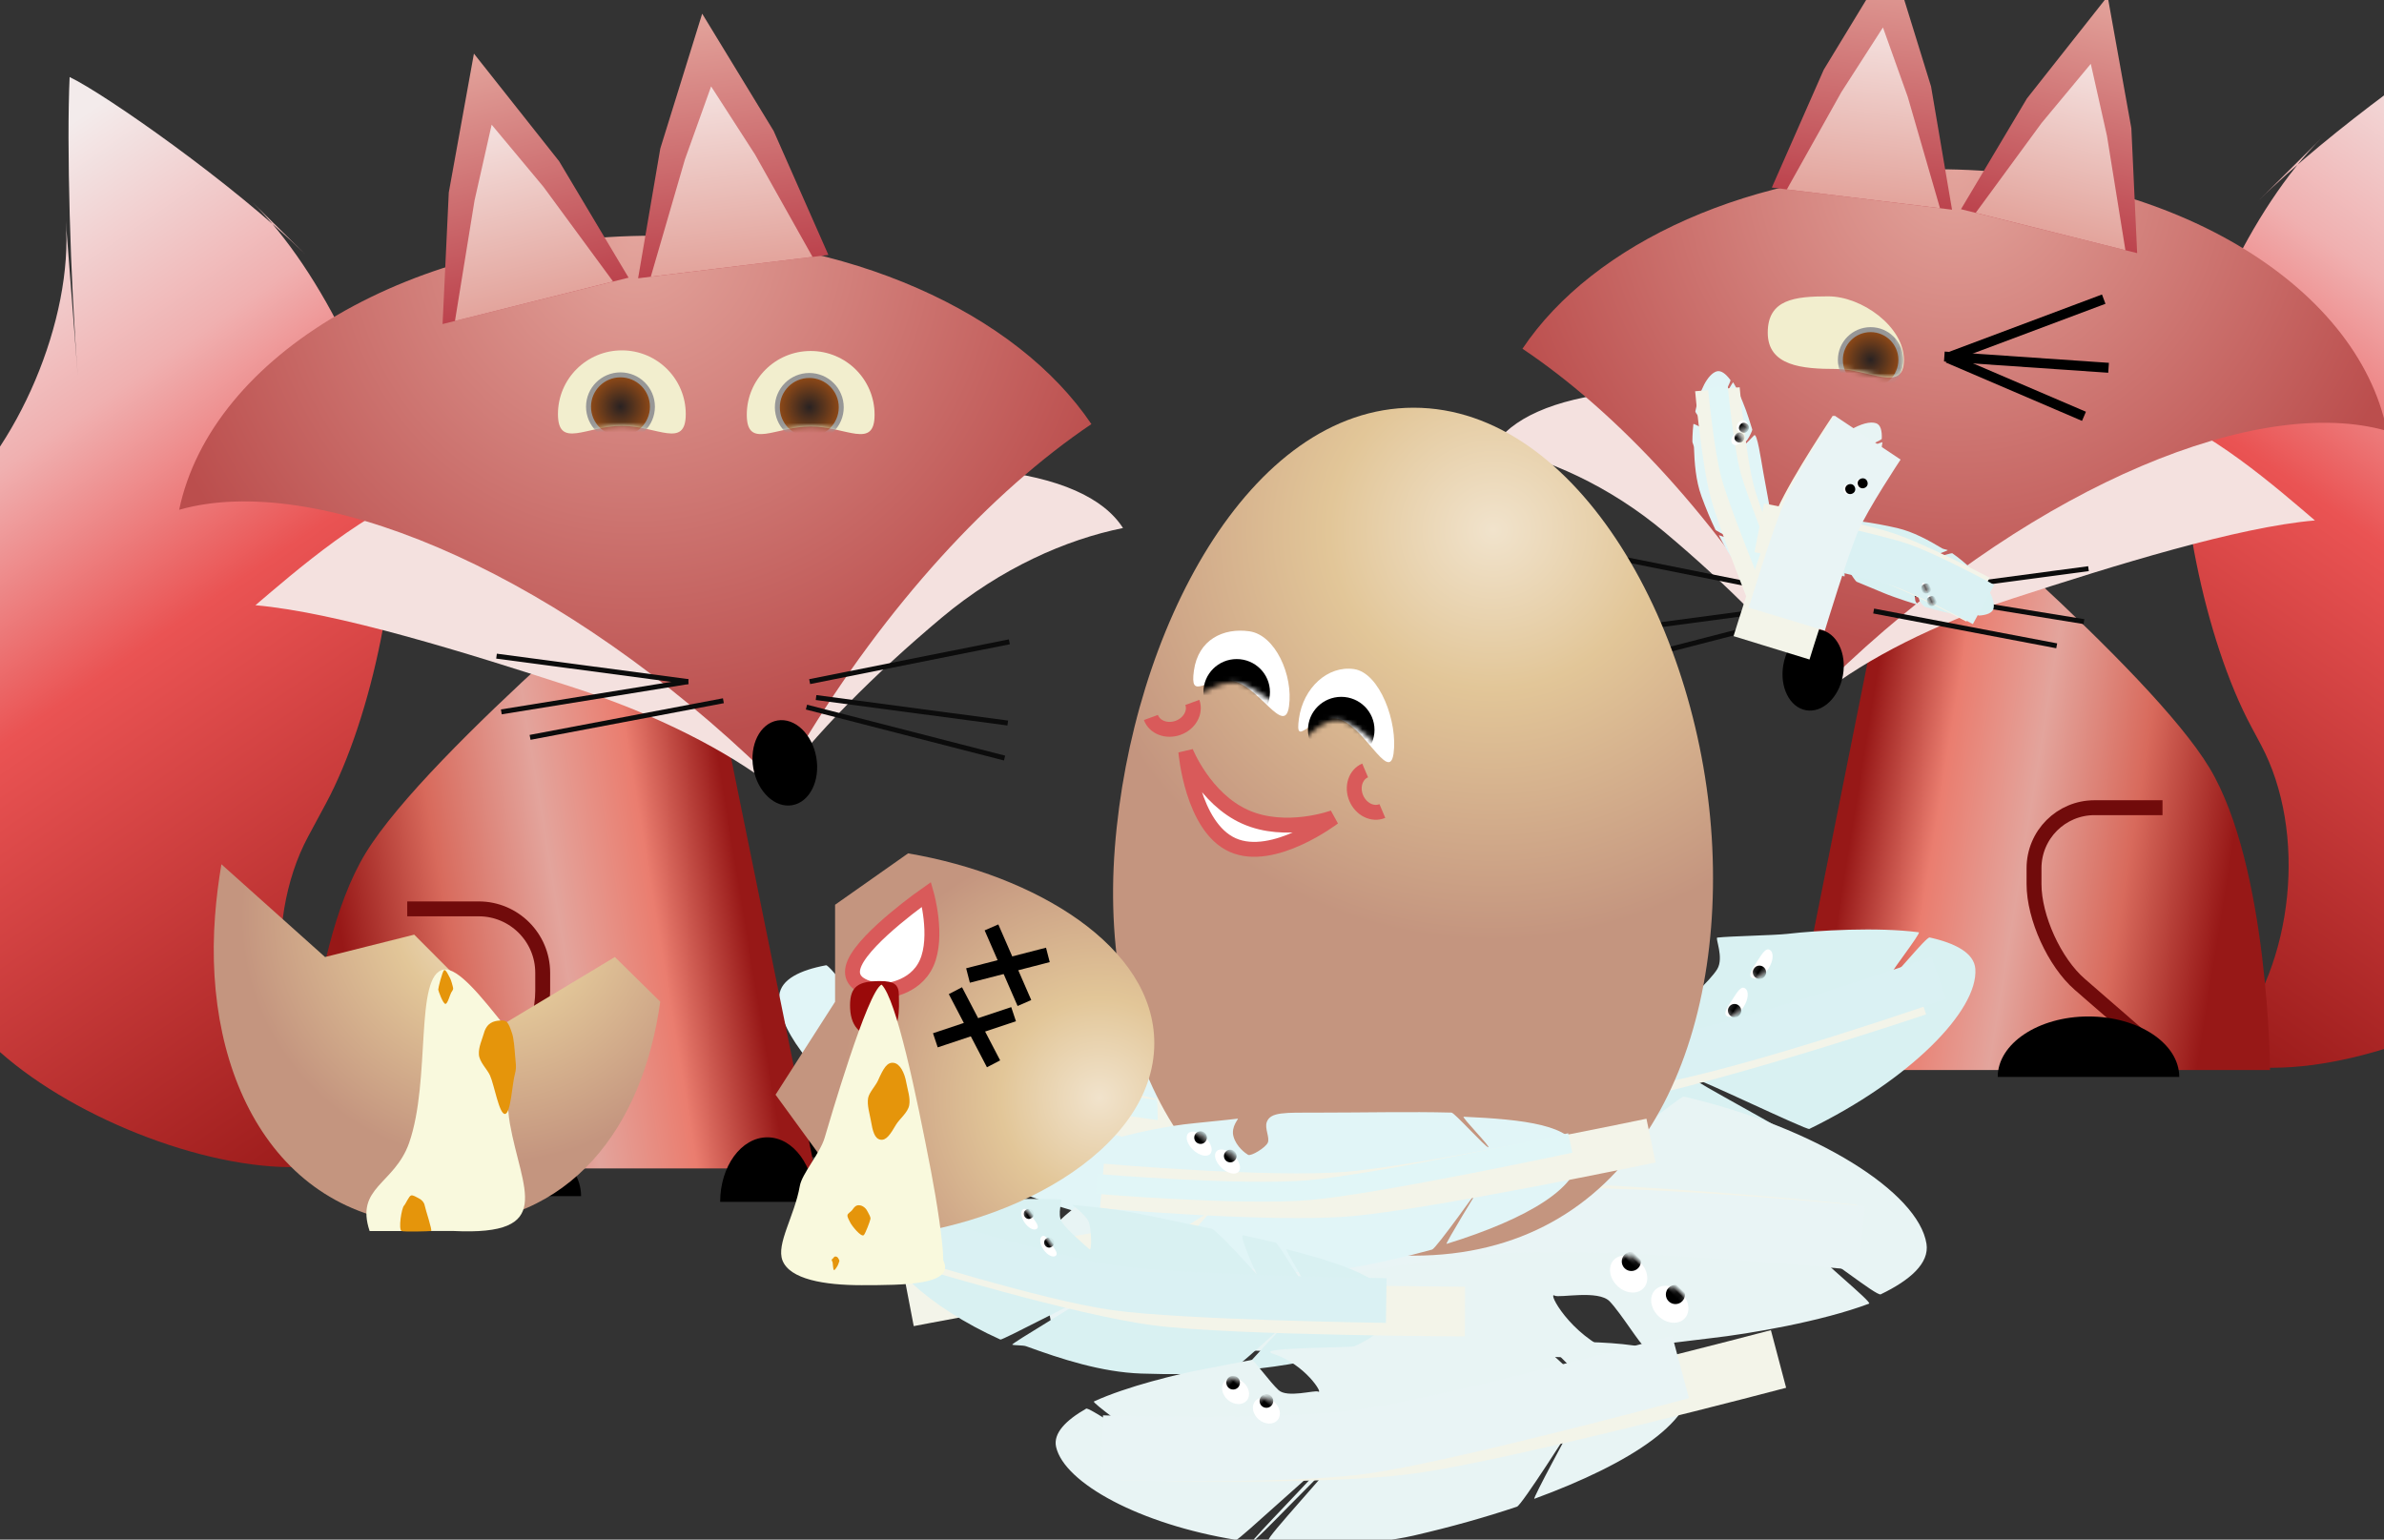<?xml version="1.0" encoding="UTF-8" standalone="no"?>
<svg width="480px" height="310px" viewBox="0 0 480 310" version="1.1" xmlns="http://www.w3.org/2000/svg" xmlns:xlink="http://www.w3.org/1999/xlink">
    <rect x="0" y="0" width="480" height="310" fill="#333333" stroke="none"/>
    <!-- Generator: Sketch 46.2 (44496) - http://www.bohemiancoding.com/sketch -->
    <title>Artboard</title>
    <desc>Created with Sketch.</desc>
    <defs>
        <linearGradient x1="89.904%" y1="0%" x2="6.355%" y2="100%" id="linearGradient-1">
            <stop stop-color="#F3EBEB" offset="0%"></stop>
            <stop stop-color="#F0B0B0" offset="23.931%"></stop>
            <stop stop-color="#EA5353" offset="46.06%"></stop>
            <stop stop-color="#971817" offset="100%"></stop>
        </linearGradient>
        <linearGradient x1="14.277%" y1="56.702%" x2="90.488%" y2="72.124%" id="linearGradient-2">
            <stop stop-color="#971817" offset="0%"></stop>
            <stop stop-color="#EA7D6F" offset="21.821%"></stop>
            <stop stop-color="#E3A49C" offset="45.762%"></stop>
            <stop stop-color="#D86A5C" offset="73.386%"></stop>
            <stop stop-color="#971817" offset="100%"></stop>
        </linearGradient>
        <radialGradient cx="50%" cy="0%" fx="50%" fy="0%" r="92.256%" gradientTransform="translate(0.5,0),scale(0.603,1),rotate(105.253),translate(-0.5,-0)" id="radialGradient-3">
            <stop stop-color="#E3A49C" offset="0%"></stop>
            <stop stop-color="#BB4E4D" offset="100%"></stop>
        </radialGradient>
        <path d="M13.708,14.621 C20.437,14.621 27.415,19.523 27.415,12.794 C27.415,6.064 18.914,4.13972297e-14 12.185,4.13972297e-14 C5.455,4.13972297e-14 0,0.581 0,7.311 C0,14.04 6.978,14.621 13.708,14.621 Z" id="path-4"></path>
        <radialGradient cx="50%" cy="50%" fx="50%" fy="50%" r="86.149%" id="radialGradient-6">
            <stop stop-color="#292222" offset="0%"></stop>
            <stop stop-color="#E1690E" offset="100%"></stop>
        </radialGradient>
        <linearGradient x1="50%" y1="0%" x2="50%" y2="100%" id="linearGradient-7">
            <stop stop-color="#E3A49C" offset="0%"></stop>
            <stop stop-color="#BC434D" offset="100%"></stop>
        </linearGradient>
        <linearGradient x1="50%" y1="0%" x2="50%" y2="100%" id="linearGradient-8">
            <stop stop-color="#F4E1DF" offset="0%"></stop>
            <stop stop-color="#E3A49C" offset="100%"></stop>
        </linearGradient>
        <ellipse id="path-9" cx="1.283" cy="0.796" rx="1.265" ry="1"></ellipse>
        <ellipse id="path-11" cx="1.283" cy="0.796" rx="1.265" ry="1"></ellipse>
        <path d="M1.019,0.871 C1.573,0.871 2.021,0.895 2.021,0.6 C2.021,0.304 1.573,0.065 1.019,0.065 C0.466,0.065 0.017,0.304 0.017,0.6 C0.017,0.895 0.466,0.871 1.019,0.871 Z" id="path-13"></path>
        <path d="M1.019,0.871 C1.573,0.871 2.021,0.895 2.021,0.6 C2.021,0.304 1.573,0.065 1.019,0.065 C0.466,0.065 0.017,0.304 0.017,0.6 C0.017,0.895 0.466,0.871 1.019,0.871 Z" id="path-15"></path>
        <ellipse id="path-17" cx="4.288" cy="2.674" rx="4.23" ry="2.457"></ellipse>
        <ellipse id="path-19" cx="4.288" cy="2.674" rx="4.23" ry="2.457"></ellipse>
        <path d="M3.392,2.924 C5.233,2.924 6.726,3.004 6.726,2.013 C6.726,1.021 5.233,0.218 3.392,0.218 C1.55,0.218 0.058,1.021 0.058,2.013 C0.058,3.004 1.55,2.924 3.392,2.924 Z" id="path-21"></path>
        <path d="M3.392,2.924 C5.233,2.924 6.726,3.004 6.726,2.013 C6.726,1.021 5.233,0.218 3.392,0.218 C1.55,0.218 0.058,1.021 0.058,2.013 C0.058,3.004 1.55,2.924 3.392,2.924 Z" id="path-23"></path>
        <ellipse id="path-25" cx="4.129" cy="3.3" rx="4.129" ry="3.3"></ellipse>
        <ellipse id="path-27" cx="4.129" cy="3.3" rx="4.129" ry="3.3"></ellipse>
        <radialGradient cx="36.668%" cy="14.602%" fx="36.668%" fy="14.602%" r="68.131%" gradientTransform="translate(0.367,0.146),scale(1,0.708),rotate(62.459),translate(-0.367,-0.146)" id="radialGradient-29">
            <stop stop-color="#F1E3CC" offset="0%"></stop>
            <stop stop-color="#E2C698" offset="38.617%"></stop>
            <stop stop-color="#C4957F" offset="100%"></stop>
        </radialGradient>
        <path d="M13.515,11.701 C18.8,11.701 21.003,19.048 21.003,12.747 C21.003,6.445 16.719,1.337 11.435,1.337 C6.15,1.337 1.16,10.771 1.16,17.072 C1.16,23.374 8.231,11.701 13.515,11.701 Z" id="path-30"></path>
        <path d="M13.27,11.86 C18.555,11.86 21.14,17.175 21.14,10.874 C21.14,4.573 16.475,1.497 11.19,1.497 C5.905,1.497 1.182,9.048 1.182,15.349 C1.182,21.65 7.986,11.86 13.27,11.86 Z" id="path-32"></path>
        <ellipse id="path-34" cx="3.075" cy="1.903" rx="3.033" ry="1.749"></ellipse>
        <ellipse id="path-36" cx="3.075" cy="1.903" rx="3.033" ry="1.749"></ellipse>
        <path d="M2.444,2.081 C3.77,2.081 4.846,2.138 4.846,1.432 C4.846,0.727 3.77,0.155 2.444,0.155 C1.117,0.155 0.041,0.727 0.041,1.432 C0.041,2.138 1.117,2.081 2.444,2.081 Z" id="path-38"></path>
        <path d="M2.444,2.081 C3.77,2.081 4.846,2.138 4.846,1.432 C4.846,0.727 3.77,0.155 2.444,0.155 C1.117,0.155 0.041,0.727 0.041,1.432 C0.041,2.138 1.117,2.081 2.444,2.081 Z" id="path-40"></path>
        <ellipse id="path-42" cx="2.951" cy="2.354" rx="2.951" ry="2.354"></ellipse>
        <ellipse id="path-44" cx="2.951" cy="2.354" rx="2.951" ry="2.354"></ellipse>
        <radialGradient cx="50%" cy="0%" fx="50%" fy="0%" r="92.256%" gradientTransform="translate(0.5,0),scale(0.603,1),rotate(105.263),translate(-0.5,-0)" id="radialGradient-46">
            <stop stop-color="#E3A49C" offset="0%"></stop>
            <stop stop-color="#BB4E4D" offset="100%"></stop>
        </radialGradient>
        <path d="M12.867,15.202 C19.973,15.202 25.733,19.911 25.733,12.827 C25.733,5.743 19.973,-2.27373675e-13 12.867,-2.27373675e-13 C5.761,-2.27373675e-13 0,5.743 0,12.827 C0,19.911 5.761,15.202 12.867,15.202 Z" id="path-47"></path>
        <radialGradient cx="50%" cy="50%" fx="50%" fy="50%" r="86.149%" gradientTransform="translate(0.5,0.5),scale(0.997,1),rotate(-10.431),translate(-0.5,-0.5)" id="radialGradient-49">
            <stop stop-color="#292222" offset="0%"></stop>
            <stop stop-color="#E1690E" offset="100%"></stop>
        </radialGradient>
        <path d="M12.867,15.202 C19.973,15.202 25.733,19.911 25.733,12.827 C25.733,5.743 19.973,-2.27373675e-13 12.867,-2.27373675e-13 C5.761,-2.27373675e-13 0,5.743 0,12.827 C0,19.911 5.761,15.202 12.867,15.202 Z" id="path-50"></path>
        <radialGradient cx="36.668%" cy="14.602%" fx="36.668%" fy="14.602%" r="68.131%" gradientTransform="translate(0.367,0.146),scale(0.982,1),rotate(53.11),translate(-0.367,-0.146)" id="radialGradient-52">
            <stop stop-color="#F1E3CC" offset="0%"></stop>
            <stop stop-color="#E2C698" offset="38.617%"></stop>
            <stop stop-color="#C4957F" offset="100%"></stop>
        </radialGradient>
        <radialGradient cx="36.668%" cy="14.602%" fx="36.668%" fy="14.602%" r="68.131%" gradientTransform="translate(0.367,0.146),scale(0.808,1),rotate(47.637),translate(-0.367,-0.146)" id="radialGradient-53">
            <stop stop-color="#F1E3CC" offset="0%"></stop>
            <stop stop-color="#E2C698" offset="38.617%"></stop>
            <stop stop-color="#C4957F" offset="100%"></stop>
        </radialGradient>
    </defs>
    <g id="Page-1" stroke="none" stroke-width="1" fill="none" fill-rule="evenodd">
        <g id="Artboard">
            <g id="fox-looking-left-sneeze" transform="translate(295, -11)">
                <path d="M73.716,221.758 C73.716,215.029 69.625,209.574 64.578,209.574 C59.531,209.574 55.44,215.029 55.44,221.758" id="front-right-paw" fill="#000000"></path>
                <g id="bodytail" transform="translate(64.578, 15.094)">
                    <path d="M55.483,196.293 L61.622,192.405 C78.419,181.767 89.198,157.274 85.698,137.705 L84.972,133.645 C81.471,114.074 85.004,83.395 92.858,65.137 L88.779,74.621 C96.634,56.356 117.378,34.271 135.122,25.287 L119.012,33.444 C136.751,24.462 167.107,15.022 173.673,14.134 L173.673,14.134 L173.673,14.134 C170.308,26.584 161.507,51.607 154.017,70.021 L166.523,39.275 C159.032,57.691 161.486,86.299 172.005,103.173 L163.156,88.978 C173.675,105.852 177.103,134.828 170.821,153.675 L173.479,145.7 C167.193,164.557 147.845,187.353 130.241,196.628 L133.973,194.661 C116.379,203.931 86.782,206.463 67.873,200.319 L55.483,196.293 Z" id="tail" fill="url(#linearGradient-1)" transform="translate(116.333, 110.423) rotate(-18) translate(-116.333, -110.423) "></path>
                    <path d="M24.369,89.693 C24.369,89.693 73.359,130.666 85.292,150.525 C97.225,170.383 97.476,211.356 97.476,211.356 L5.68434189e-14,211.356 L24.369,89.693 Z" id="body" fill="url(#linearGradient-2)"></path>
                </g>
                <g id="foxhead">
                    <g id="foxheadbase" transform="translate(0, 45.083)">
                        <path d="M3.864,66.048 C9.701,53.733 35.203,46.311 84.174,48.877 C105.829,50.012 120.599,41.462 134.117,42.745 C145.39,43.815 162.433,55.524 169.953,60.479 C154.617,63.713 131.135,74.322 111.511,83.473 C96.46,90.491 83.867,99.051 75.682,107.211 C67.285,98.057 54.346,87.913 40.337,78.812 C27.988,70.789 14.882,66.869 3.864,66.048 Z" id="foxhead-bottom" fill="#F4E1DF" transform="translate(86.908, 74.912) rotate(7) translate(-86.908, -74.912) "></path>
                        <path d="M185.595,52.684 C179.562,22.934 141.318,0 95.039,0 C57.81,0 25.78,14.842 11.537,36.135 C30.739,49.004 50.779,70.565 67.156,97.821 C68.587,100.201 69.965,102.585 71.292,104.971 C73.14,103.134 75.034,101.31 76.971,99.504 C115.7,63.388 159.843,45.256 185.595,52.684 Z" id="foxhead-top_left" fill="url(#radialGradient-3)"></path>
                    </g>
                    <g id="facial-features" transform="translate(27.415, 0)">
                        <ellipse id="nose" fill="#000000" transform="translate(42.646, 145.91) rotate(10) translate(-42.646, -145.91) " cx="42.646" cy="145.91" rx="6.092" ry="8.225"></ellipse>
                        <g id="eye-left-copy" transform="translate(33.507, 70.67)">
                            <mask id="mask-5" fill="white">
                                <use xlink:href="#path-4"></use>
                            </mask>
                            <use id="Mask" fill="#F2EECE" xlink:href="#path-4"></use>
                            <circle id="pupil" stroke="#979797" fill="url(#radialGradient-6)" mask="url(#mask-5)" cx="20.714" cy="12.794" r="6.092"></circle>
                        </g>
                        <g id="squint" transform="translate(70.061, 71.279)" stroke="#000000" stroke-width="2" stroke-linecap="square">
                            <path d="M0.914,11.271 L30.157,0.305" id="Line"></path>
                            <path d="M0,11.575 L31.071,13.708" id="Line-Copy"></path>
                            <path d="M0.609,12.185 L26.197,23.151" id="Line-Copy-2"></path>
                        </g>
                        <g id="whiskers" transform="translate(0, 122.454)" stroke="#0C0C0C">
                            <path d="M38.99,12.794 L1.218,22.541" id="Path-2"></path>
                            <path d="M38.381,7.92 L0.305,0.305" id="Path-2-Copy"></path>
                            <path d="M37.163,10.966 L0.609,15.84" id="Path-2-Copy-2"></path>
                            <path d="M98.085,3.046 L61.532,7.92" id="Path-2-Copy-3"></path>
                            <path d="M91.688,18.581 L54.83,11.575" id="Path-2-Copy-5"></path>
                            <path d="M97.172,13.708 L61.532,7.92" id="Path-2-Copy-4"></path>
                        </g>
                        <g id="rightear" transform="translate(96.045, 33.899) rotate(14) translate(-96.045, -33.899) translate(77.768, 9.53)">
                            <polygon id="outterear" fill="url(#linearGradient-7)" points="18.277 9.01703979e-15 29.338 24.624 36.554 48.738 -3.60681592e-14 48.738 7.483 23.908"></polygon>
                            <polygon id="innerear" fill="url(#linearGradient-8)" points="18.277 14.012 24.936 27.277 34.117 48.738 3.046 48.738 11.547 27.967"></polygon>
                        </g>
                        <g id="leftear" transform="translate(55.44, 26.806) rotate(7) translate(-55.44, -26.806) translate(37.163, 2.437)">
                            <polygon id="outterear" fill="url(#linearGradient-7)" points="18.277 9.01703979e-15 29.338 24.624 36.554 48.738 0 48.738 7.483 23.908"></polygon>
                            <polygon id="innerear" fill="url(#linearGradient-8)" points="18.277 14.012 24.936 27.277 34.117 48.738 3.046 48.738 11.547 27.967"></polygon>
                        </g>
                    </g>
                </g>
                <g id="backleg" transform="translate(107.224, 173.629)">
                    <path d="M31.68,0 L19.495,0 C12.766,0 7.311,5.446 7.311,12.192 L7.311,15.376 C7.311,22.109 11.431,31.147 16.506,35.556 L31.68,48.738" id="back-leg" stroke="#710B0B" stroke-width="3" stroke-linecap="square"></path>
                    <path d="M36.554,54.221 C36.554,47.492 28.371,42.037 18.277,42.037 C8.183,42.037 0,47.492 0,54.221" id="backfoot" fill="#000000"></path>
                </g>
                <path d="M82.855,230.287 C82.855,223.558 78.763,218.103 73.716,218.103 C68.669,218.103 64.578,223.558 64.578,230.287" id="front-left-paw" fill="#000000"></path>
                <g id="feathers-happy" transform="translate(24.978, 79.199)">
                    <g id="feather-happy-c" transform="translate(29.361, 28.353) rotate(-57) translate(-29.361, -28.353) translate(10.171, 6.421)">
                        <g id="feather-body" transform="translate(-0, -0)">
                            <path d="M18.054,43.452 C20.34,43.452 21.516,39.406 22.616,34.475 C22.669,34.239 19.678,36.313 19.729,36.071 C19.78,35.829 23.085,33.776 23.137,33.522 C23.824,30.131 24.417,26.229 25.087,22.411 C25.577,19.623 26.688,14.317 25.903,14.715 C23.942,15.711 22.336,16.344 22.611,16.019 C22.779,15.822 23.665,15.538 24.329,15.079 C24.993,14.62 25.955,13.631 25.962,13.494 C25.997,12.698 26.028,11.914 26.063,11.134 C26.147,9.278 26.104,5.679 25.605,3.255 C25.567,3.075 22.925,5.464 22.884,5.291 C22.827,5.056 25.31,2.841 25.244,2.624 C24.789,1.098 24.116,0.024 23.152,0.024 C21.289,0.024 18.692,2.403 16.448,6.112 C16.179,6.556 18.534,12.167 18.534,12.167 C18.534,12.167 15.344,8.1 15.191,8.411 C14.841,9.119 14.507,9.859 14.195,10.627 C14.126,10.796 13.862,11.475 13.799,11.646 C13.736,11.816 13.795,12.555 13.709,12.82 C12.733,15.816 11.753,19.241 11.753,22.587 C11.753,25.168 11.868,27.636 12.09,29.912 C12.124,30.265 16.605,34.82 16.605,34.82 C16.605,34.82 12.325,31.017 12.348,31.195 C13.233,38.28 15.155,43.452 18.054,43.452 Z" id="Oval" fill="#E1F5F7" transform="translate(18.964, 21.738) rotate(37) translate(-18.964, -21.738) "></path>
                            <path d="M32.498,9.054 C32.498,9.054 21.385,17.771 16.933,22.684 C12.481,27.597 1.368,43.411 1.368,43.411" id="Path-2" stroke="#F3F4E9" stroke-width="9"></path>
                            <path d="M33.207,9.104 C33.207,9.104 23.471,16.533 19.571,20.72 C15.671,24.907 5.935,38.383 5.935,38.383" id="Path-2-Copy" stroke="#E1F6F7" stroke-width="4" transform="translate(19.571, 23.744) rotate(-1) translate(-19.571, -23.744) "></path>
                        </g>
                        <g id="eye-left" transform="translate(24.899, 16.983)">
                            <mask id="mask-10" fill="white">
                                <use xlink:href="#path-9"></use>
                            </mask>
                            <use id="Mask" fill="#FFFFFF" xlink:href="#path-9"></use>
                            <ellipse id="Oval-3" fill="#000000" mask="url(#mask-10)" cx="1.86" cy="1.09" rx="1" ry="1"></ellipse>
                        </g>
                        <g id="eye-right" transform="translate(27.665, 16.456)">
                            <mask id="mask-12" fill="white">
                                <use xlink:href="#path-11"></use>
                            </mask>
                            <use id="Mask" fill="#FFFFFF" xlink:href="#path-11"></use>
                            <ellipse id="Oval-3" fill="#000000" mask="url(#mask-12)" cx="1.237" cy="1.303" rx="1" ry="1"></ellipse>
                        </g>
                    </g>
                    <g id="feather-happy-b" transform="translate(60.983, 45.343) rotate(66) translate(-60.983, -45.343) translate(42.097, 23.411)">
                        <g id="feather-body" transform="translate(0, 0)">
                            <path d="M18.062,43.429 C20.348,43.429 21.524,39.383 22.624,34.451 C22.677,34.216 19.686,36.289 19.737,36.048 C19.788,35.806 23.093,33.752 23.144,33.498 C23.324,32.616 23.496,31.698 23.665,30.757 C23.744,30.317 20.438,31.999 20.438,31.999 C20.438,31.999 24.057,28.51 24.136,28.049 C24.45,26.189 24.763,24.278 25.095,22.388 C25.585,19.599 25.911,14.692 25.911,14.692 C25.911,14.692 25.698,15.44 25.172,15.707 C24.645,15.974 21.552,16.884 21.754,16.644 C21.922,16.446 24.243,15.377 24.907,14.918 C25.57,14.459 25.963,13.608 25.969,13.47 C26.005,12.675 26.036,11.89 26.071,11.11 C26.155,9.255 26.112,5.655 25.612,3.232 C25.575,3.051 22.933,5.44 22.891,5.267 C22.835,5.033 25.317,2.818 25.252,2.6 C24.797,1.074 24.124,0 23.16,0 C20.621,0 16.719,4.419 14.203,10.604 C14.134,10.772 17.815,17.166 17.748,17.337 C17.683,17.506 13.87,11.452 13.807,11.623 C13.744,11.792 13.803,12.531 13.716,12.796 C12.741,15.793 11.761,19.217 11.761,22.564 C11.761,25.145 11.876,27.612 12.097,29.888 C12.132,30.241 16.613,34.796 16.613,34.796 C16.613,34.796 12.333,30.994 12.356,31.171 C13.241,38.256 15.163,43.429 18.062,43.429 Z" id="Oval" fill="#D9F1F2" transform="translate(18.933, 21.715) rotate(37) translate(-18.933, -21.715) "></path>
                            <path d="M32.498,9.054 C32.498,9.054 21.385,17.771 16.933,22.684 C12.481,27.597 1.368,43.411 1.368,43.411" id="Path-2" stroke="#F3F4E9" stroke-width="10"></path>
                            <path d="M34.1,8.683 C34.1,8.683 23.945,16.188 19.877,20.418 C15.809,24.648 5.654,38.262 5.654,38.262" id="Path-2-Copy" stroke="#DAF1F3" stroke-width="9" transform="translate(19.877, 23.473) rotate(-1) translate(-19.877, -23.473) "></path>
                        </g>
                        <g id="eye-left" transform="translate(24.899, 17.246)">
                            <mask id="mask-14" fill="white">
                                <use xlink:href="#path-13"></use>
                            </mask>
                            <use id="Mask" fill="#FFFFFF" xlink:href="#path-13"></use>
                            <ellipse id="Oval-3" fill="#000000" mask="url(#mask-14)" cx="1.313" cy="0.426" rx="1" ry="1"></ellipse>
                        </g>
                        <g id="Oval-3-Copy-2" transform="translate(27.665, 17.246)">
                            <mask id="mask-16" fill="white">
                                <use xlink:href="#path-15"></use>
                            </mask>
                            <use id="Mask" fill="#FFFFFF" xlink:href="#path-15"></use>
                            <ellipse id="Oval-3" fill="#000000" mask="url(#mask-16)" cx="1.313" cy="0.426" rx="1" ry="1"></ellipse>
                        </g>
                    </g>
                    <g id="feather-happy-a" transform="translate(47.019, 36.306) rotate(-18) translate(-47.019, -36.306) translate(27.829, 14.373)">
                        <g id="feather-body">
                            <path d="M18.054,43.452 C20.34,43.452 21.516,39.406 22.616,34.475 C22.669,34.239 19.678,36.313 19.729,36.071 C19.78,35.829 23.085,33.776 23.137,33.522 C23.824,30.131 24.417,26.229 25.087,22.411 C25.577,19.623 26.688,14.317 25.903,14.715 C23.942,15.711 22.336,16.344 22.611,16.019 C22.779,15.822 23.665,15.538 24.329,15.079 C24.993,14.62 25.955,13.631 25.962,13.494 C25.997,12.698 26.028,11.914 26.063,11.134 C26.147,9.278 26.104,5.679 25.605,3.255 C25.567,3.075 22.925,5.464 22.884,5.291 C22.827,5.056 25.31,2.841 25.244,2.624 C24.789,1.098 24.116,0.024 23.152,0.024 C20.614,0.024 16.711,4.442 14.195,10.627 C14.126,10.796 17.807,17.189 17.741,17.36 C17.675,17.529 13.862,11.475 13.799,11.646 C13.736,11.816 17.789,17.945 17.729,18.117 C17.668,18.289 13.795,12.555 13.709,12.82 C12.733,15.816 11.753,19.241 11.753,22.587 C11.753,25.168 11.868,27.636 12.09,29.912 C12.124,30.265 16.605,34.82 16.605,34.82 C16.605,34.82 12.325,31.017 12.348,31.195 C13.233,38.28 15.155,43.452 18.054,43.452 Z" id="Oval" fill="#E8F4F4" transform="translate(18.964, 21.738) rotate(37) translate(-18.964, -21.738) "></path>
                            <path d="M32.498,9.054 C32.498,9.054 21.385,17.771 16.933,22.684 C12.481,27.597 1.368,43.411 1.368,43.411" id="Path-2" stroke="#F3F4E9" stroke-width="16"></path>
                            <path d="M33.09,9.354 C33.09,9.354 23.354,16.783 19.454,20.97 C15.554,25.157 5.818,38.633 5.818,38.633" id="Path-2-Copy" stroke="#E9F4F5" stroke-width="16" transform="translate(19.454, 23.994) rotate(-1) translate(-19.454, -23.994) "></path>
                        </g>
                        <g id="eye-left" transform="translate(24.916, 17.311)">
                            <ellipse id="Oval-2" fill="#FFFFFF" cx="1.002" cy="0.535" rx="1.002" ry="1"></ellipse>
                            <ellipse id="Oval-3" fill="#000000" cx="1.403" cy="0.602" rx="1" ry="1"></ellipse>
                        </g>
                        <g id="eye-right" transform="translate(27.655, 16.977)">
                            <ellipse id="Oval-2-Copy" fill="#FFFFFF" cx="1.002" cy="0.535" rx="1.002" ry="1"></ellipse>
                            <ellipse id="Oval-3-Copy" fill="#000000" cx="1.403" cy="0.602" rx="1" ry="1"></ellipse>
                        </g>
                    </g>
                </g>
            </g>
            <g id="feathers-squished" transform="translate(132, 82)">
                <g id="feather-squished-c" transform="translate(96.258, 140.429) rotate(239) translate(-96.258, -140.429) translate(32.758, 67.429)">
                    <g id="feather-body" transform="translate(-0, 0)">
                        <path d="M61.064,145.795 C68.706,145.795 72.635,132.213 76.314,115.657 C76.49,114.866 66.491,121.827 66.663,121.016 C66.834,120.204 77.881,113.311 78.054,112.457 C80.353,101.076 82.333,87.976 84.574,75.158 C86.211,65.797 87.056,62.072 84.444,60.528 C82.815,59.565 79.971,60.66 78.695,59.801 C77.42,58.942 75.672,54.443 76.297,53.7 C76.857,53.037 79.087,50.855 82.039,50.543 C84.991,50.232 86.776,53.055 86.797,52.593 C86.916,49.923 87.721,39.917 87.837,37.298 C88.116,31.07 87.973,18.986 86.303,10.849 C86.179,10.243 77.347,18.264 77.208,17.683 C77.019,16.896 85.317,9.46 85.1,8.729 C83.576,3.606 81.328,0.001 78.105,0.001 C71.879,0.001 63.198,7.987 55.694,20.441 C54.797,21.93 62.667,40.766 62.667,40.766 C62.667,40.766 52.005,27.113 51.492,28.156 C50.323,30.534 49.207,33.02 48.163,35.598 C47.934,36.163 47.052,38.444 46.84,39.018 C46.63,39.588 46.826,42.068 46.537,42.958 C43.276,53.019 40.002,64.514 40.002,75.749 C40.002,84.413 40.384,92.697 41.125,100.337 C41.24,101.524 56.219,116.816 56.219,116.816 C56.219,116.816 41.914,104.049 41.988,104.646 C44.947,128.431 51.372,145.795 61.064,145.795 Z" id="Oval" fill="#E1F5F7" transform="translate(63.976, 72.898) rotate(37) translate(-63.976, -72.898) "></path>
                        <path d="M109.321,30.395 C109.321,30.395 72.171,59.658 57.289,76.152 C42.407,92.647 5.257,145.735 5.257,145.735" id="Path-2" stroke="#F3F4E9" stroke-width="9"></path>
                        <path d="M111.692,30.564 C111.692,30.564 79.146,55.502 66.109,69.559 C53.071,83.615 20.526,128.857 20.526,128.857" id="Path-2-Copy" stroke="#E1F6F7" stroke-width="4" transform="translate(66.109, 79.711) rotate(-1) translate(-66.109, -79.711) "></path>
                    </g>
                    <g id="eye-left" transform="translate(83.918, 57.013)">
                        <mask id="mask-18" fill="white">
                            <use xlink:href="#path-17"></use>
                        </mask>
                        <use id="Mask" fill="#FFFFFF" xlink:href="#path-17"></use>
                        <ellipse id="Oval-3" fill="#000000" mask="url(#mask-18)" cx="4.782" cy="4.341" rx="1.781" ry="1.79"></ellipse>
                    </g>
                    <g id="eye-right" transform="translate(93.166, 55.245)">
                        <mask id="mask-20" fill="white">
                            <use xlink:href="#path-19"></use>
                        </mask>
                        <use id="Mask" fill="#FFFFFF" xlink:href="#path-19"></use>
                        <ellipse id="Oval-3" fill="#000000" mask="url(#mask-20)" cx="5.163" cy="4.198" rx="1.781" ry="1.79"></ellipse>
                    </g>
                </g>
                <g id="feather-squished-b-" transform="translate(193.728, 132.419) scale(1, -1) rotate(-303) translate(-193.728, -132.419) translate(130.228, 59.419)">
                    <g id="feather-body" transform="translate(-0, 0)">
                        <path d="M60.897,145.838 C68.505,145.838 72.416,132.255 76.078,115.7 C76.252,114.909 66.3,121.87 66.471,121.059 C66.641,120.247 77.637,113.353 77.809,112.5 C78.405,109.537 78.979,106.458 79.542,103.297 C79.805,101.821 68.802,107.466 68.802,107.466 C68.802,107.466 80.847,95.755 81.107,94.205 C82.154,87.963 83.195,81.548 84.299,75.201 C85.928,65.84 86.368,54.639 86.368,54.639 C86.368,54.639 83.727,58.484 81.976,59.379 C80.224,60.274 73.488,60.734 74.163,59.93 C74.72,59.266 79.247,53.426 81.456,51.884 C83.664,50.342 87.761,51.9 87.782,51.438 C87.9,48.769 87.431,39.96 87.548,37.341 C87.824,31.113 87.683,19.029 86.021,10.892 C85.897,10.286 77.106,18.307 76.967,17.726 C76.779,16.939 85.039,9.503 84.823,8.772 C83.306,3.649 81.068,0.044 77.86,0.044 C69.414,0.044 56.428,14.877 48.056,35.641 C47.828,36.206 60.075,57.671 59.854,58.245 C59.636,58.811 46.95,38.487 46.739,39.061 C46.53,39.631 46.725,42.111 46.438,43.001 C43.192,53.062 39.933,64.557 39.933,75.792 C39.933,84.456 40.313,92.739 41.051,100.38 C41.165,101.567 56.075,116.859 56.075,116.859 C56.075,116.859 41.836,104.092 41.91,104.689 C44.855,128.474 51.25,145.838 60.897,145.838 Z" id="Oval" fill="#D9F1F2" transform="translate(63.867, 72.941) rotate(37) translate(-63.867, -72.941) "></path>
                        <path d="M108.947,30.395 C108.947,30.395 71.968,59.658 57.155,76.152 C42.341,92.647 5.363,145.735 5.363,145.735" id="Path-2" stroke="#F3F4E9" stroke-width="10"></path>
                        <path d="M114.275,29.15 C114.275,29.15 80.486,54.343 66.951,68.544 C53.415,82.745 19.626,128.451 19.626,128.451" id="Path-2-Copy" stroke="#DAF1F3" stroke-width="9" transform="translate(66.951, 78.8) rotate(-1) translate(-66.951, -78.8) "></path>
                    </g>
                    <g id="eye-left" transform="translate(83.66, 57.896)">
                        <mask id="mask-22" fill="white">
                            <use xlink:href="#path-21"></use>
                        </mask>
                        <use id="Mask" fill="#FFFFFF" xlink:href="#path-21"></use>
                        <ellipse id="Oval-3" fill="#000000" mask="url(#mask-22)" cx="1.815" cy="1.338" rx="1.334" ry="1.346"></ellipse>
                    </g>
                    <g id="Oval-3-Copy-2" transform="translate(92.865, 57.896)">
                        <mask id="mask-24" fill="white">
                            <use xlink:href="#path-23"></use>
                        </mask>
                        <use id="Mask" fill="#FFFFFF" xlink:href="#path-23"></use>
                        <ellipse id="Oval-3" fill="#000000" mask="url(#mask-24)" cx="1.815" cy="1.338" rx="1.334" ry="1.346"></ellipse>
                    </g>
                </g>
                <g id="feather-squished-a" transform="translate(165, 165.5) rotate(44) translate(-165, -165.5) translate(87, 76)">
                    <g id="feather-body" transform="translate(0, 0)">
                        <path d="M74.084,178.842 C83.505,178.842 88.349,162.196 92.884,141.907 C93.101,140.938 80.775,149.468 80.986,148.474 C81.198,147.48 94.816,139.032 95.028,137.986 C97.863,124.038 100.304,107.984 103.066,92.276 C105.084,80.804 109.752,61.051 106.887,65.835 C102.006,73.985 92.562,77.1 93.696,75.764 C94.385,74.95 93.854,66.867 96.589,64.978 C99.324,63.089 106.572,60.077 106.598,59.511 C106.744,56.239 106.945,49.088 107.09,45.878 C107.432,38.246 107.257,23.437 105.198,13.465 C105.045,12.722 94.157,22.552 93.986,21.84 C93.753,20.876 103.983,11.763 103.715,10.867 C101.836,4.589 99.065,0.171 95.092,0.171 C84.631,0.171 68.548,18.349 58.181,43.795 C57.898,44.488 73.066,70.792 72.792,71.496 C72.522,72.19 56.811,47.283 56.55,47.987 C56.291,48.685 72.994,73.9 72.744,74.607 C72.494,75.315 56.532,51.724 56.176,52.814 C52.157,65.144 48.12,79.231 48.12,93 C48.12,103.618 48.591,113.769 49.505,123.133 C49.647,124.587 68.111,143.327 68.111,143.327 C68.111,143.327 50.477,127.682 50.569,128.413 C54.216,157.562 62.136,178.842 74.084,178.842 Z" id="Oval" fill="#E8F4F4" transform="translate(77.956, 89.507) rotate(37) translate(-77.956, -89.507) "></path>
                        <path d="M133.631,37.249 C133.631,37.249 87.834,73.111 69.488,93.325 C51.142,113.539 5.345,178.598 5.345,178.598" id="Path-2" stroke="#F3F4E9" stroke-width="12"></path>
                        <path d="M136.345,37.66 C136.345,37.66 96.224,68.222 80.152,85.448 C64.08,102.675 23.96,158.118 23.96,158.118" id="Path-2-Copy" stroke="#E9F4F5" stroke-width="13" transform="translate(80.152, 97.889) rotate(-1) translate(-80.152, -97.889) "></path>
                    </g>
                    <g id="Oval-3" transform="translate(102.385, 71.219)">
                        <mask id="mask-26" fill="white">
                            <use xlink:href="#path-25"></use>
                        </mask>
                        <use id="Mask" fill="#FFFFFF" xlink:href="#path-25"></use>
                        <ellipse fill="#000000" mask="url(#mask-26)" cx="2.753" cy="1.1" rx="1.927" ry="1.925"></ellipse>
                    </g>
                    <g id="Oval-3-Copy" transform="translate(112.571, 69.844)">
                        <mask id="mask-28" fill="white">
                            <use xlink:href="#path-27"></use>
                        </mask>
                        <use id="Mask" fill="#FFFFFF" xlink:href="#path-27"></use>
                        <ellipse fill="#000000" mask="url(#mask-28)" cx="3.579" cy="1.1" rx="1.927" ry="1.925"></ellipse>
                    </g>
                </g>
                <g id="egg-happy-on-feathers" transform="translate(152.5, 85.5) scale(-1, 1) translate(-152.5, -85.5) translate(92, 0)">
                    <path d="M60.387,170.828 C103.301,170.828 123.913,132.179 120.534,88.672 C117.155,45.166 93.605,0.093 60.387,0.093 C27.169,0.093 2.268,45.166 0.241,88.672 C-1.787,132.179 17.474,170.828 60.387,170.828 Z" id="small-egg-copy-3" fill="url(#radialGradient-29)"></path>
                    <g id="Oval-3" transform="translate(62.197, 51.342)">
                        <mask id="mask-31" fill="white">
                            <use xlink:href="#path-30"></use>
                        </mask>
                        <use id="Mask" fill="#FFFFFF" transform="translate(11.082, 10.138) rotate(-8) translate(-11.082, -10.138) " xlink:href="#path-30"></use>
                        <ellipse fill="#000000" mask="url(#mask-31)" cx="12.754" cy="13.623" rx="6.698" ry="6.655"></ellipse>
                    </g>
                    <g id="Oval-3-Copy" transform="translate(83.375, 43.539)">
                        <mask id="mask-33" fill="white">
                            <use xlink:href="#path-32"></use>
                        </mask>
                        <use id="Mask" fill="#FFFFFF" transform="translate(11.161, 9.48) rotate(-8) translate(-11.161, -9.48) " xlink:href="#path-32"></use>
                        <ellipse fill="#000000" mask="url(#mask-33)" cx="12.626" cy="13.819" rx="6.698" ry="6.655"></ellipse>
                    </g>
                    <g id="smile" transform="translate(66.656, 59.39)" stroke="#D95A5A" stroke-width="3">
                        <path d="M27.432,29.344 C36.416,29.344 43.699,16.033 43.699,16.033 C43.699,16.033 36.416,23.132 27.432,23.132 C18.448,23.132 11.166,16.033 11.166,16.033 C11.166,16.033 18.448,29.344 27.432,29.344 Z" id="Oval" fill="#FFFFFF" transform="translate(27.432, 22.689) rotate(-24) translate(-27.432, -22.689) "></path>
                        <path d="M43.704,-1.081 C41.591,-1.081 39.877,0.906 39.877,3.356 C39.877,5.807 41.591,7.793 43.704,7.793 L43.704,7.793" id="Oval-4" transform="translate(41.791, 3.356) rotate(-70) translate(-41.791, -3.356) "></path>
                        <path d="M5.424,14.132 C3.311,14.132 1.597,16.118 1.597,18.569 C1.597,21.019 3.311,23.006 5.424,23.006 L5.424,23.006" id="Oval-4-Copy" transform="translate(3.511, 18.569) scale(-1, 1) rotate(-23) translate(-3.511, -18.569) "></path>
                    </g>
                </g>
                <g id="feathers-squished-copy" transform="translate(128.499, 188.535) scale(-1, 1) rotate(86) translate(-128.499, -188.535) translate(26.499, 86.535)">
                    <g id="feather-squished-c" transform="translate(69.823, 105.541) scale(-1, 1) rotate(309) translate(-69.823, -105.541) translate(24.323, 53.541)">
                        <g id="feather-body" transform="translate(-0, -0)">
                            <path d="M43.298,103.752 C48.779,103.752 51.597,94.086 54.235,82.304 C54.361,81.742 47.191,86.695 47.314,86.118 C47.437,85.54 55.359,80.634 55.482,80.027 C57.131,71.928 58.551,62.606 60.158,53.484 C61.332,46.823 61.939,44.172 60.065,43.073 C58.897,42.388 56.857,43.167 55.943,42.556 C55.028,41.944 53.774,38.743 54.223,38.214 C54.624,37.742 56.223,36.189 58.34,35.968 C60.457,35.746 61.737,37.755 61.752,37.426 C61.838,35.527 62.415,28.406 62.499,26.542 C62.698,22.11 62.596,13.511 61.399,7.72 C61.309,7.289 54.976,12.997 54.876,12.584 C54.741,12.024 60.691,6.732 60.535,6.212 C59.443,2.566 57.83,0.001 55.52,0.001 C51.054,0.001 44.829,5.683 39.448,14.546 C38.804,15.606 44.448,29.01 44.448,29.01 C44.448,29.01 36.802,19.295 36.434,20.036 C35.596,21.729 34.796,23.498 34.047,25.332 C33.883,25.735 33.25,27.358 33.098,27.766 C32.948,28.172 33.088,29.937 32.881,30.57 C30.543,37.729 28.195,45.91 28.195,53.905 C28.195,60.071 28.468,65.965 29,71.402 C29.083,72.247 39.824,83.129 39.824,83.129 C39.824,83.129 29.566,74.044 29.619,74.468 C31.741,91.394 36.348,103.752 43.298,103.752 Z" id="Oval" fill="#E1F5F7" transform="translate(45.387, 51.876) rotate(37) translate(-45.387, -51.876) "></path>
                            <path d="M77.905,21.63 C77.905,21.63 51.264,42.454 40.592,54.192 C29.92,65.93 3.278,103.708 3.278,103.708" id="Path-2" stroke="#F3F4E9" stroke-width="9"></path>
                            <path d="M79.605,21.75 C79.605,21.75 56.266,39.497 46.917,49.5 C37.567,59.503 14.228,91.698 14.228,91.698" id="Path-2-Copy" stroke="#E1F6F7" stroke-width="4" transform="translate(46.917, 56.724) rotate(-1) translate(-46.917, -56.724) "></path>
                        </g>
                        <g id="eye-left" transform="translate(59.688, 40.571)">
                            <mask id="mask-35" fill="white">
                                <use xlink:href="#path-34"></use>
                            </mask>
                            <use id="Mask" fill="#FFFFFF" xlink:href="#path-34"></use>
                            <ellipse id="Oval-3" fill="#000000" mask="url(#mask-35)" cx="3.429" cy="3.089" rx="1.277" ry="1.274"></ellipse>
                        </g>
                        <g id="eye-right" transform="translate(66.32, 39.313)">
                            <mask id="mask-37" fill="white">
                                <use xlink:href="#path-36"></use>
                            </mask>
                            <use id="Mask" fill="#FFFFFF" xlink:href="#path-36"></use>
                            <ellipse id="Oval-3" fill="#000000" mask="url(#mask-37)" cx="3.703" cy="2.987" rx="1.277" ry="1.274"></ellipse>
                        </g>
                    </g>
                    <g id="feather-squished-b-" transform="translate(92.883, 69.163) scale(1, -1) rotate(-219) translate(-92.883, -69.163) translate(47.383, 17.163)">
                        <g id="feather-body" transform="translate(0, 0)">
                            <path d="M43.288,103.782 C48.769,103.782 51.587,94.116 54.225,82.335 C54.351,81.772 47.18,86.725 47.304,86.148 C47.427,85.571 55.348,80.665 55.472,80.058 C55.901,77.949 56.315,75.758 56.721,73.509 C56.91,72.458 48.983,76.476 48.983,76.476 C48.983,76.476 57.661,68.141 57.848,67.039 C58.602,62.597 59.352,58.031 60.148,53.515 C61.322,46.853 61.638,38.882 61.638,38.882 C61.638,38.882 59.736,41.618 58.474,42.255 C57.212,42.893 52.359,43.22 52.845,42.647 C53.246,42.175 56.508,38.019 58.1,36.922 C59.691,35.825 62.642,36.934 62.657,36.605 C62.742,34.705 62.405,28.436 62.488,26.572 C62.688,22.141 62.586,13.541 61.388,7.751 C61.299,7.32 54.965,13.028 54.866,12.614 C54.73,12.054 60.681,6.763 60.525,6.242 C59.432,2.597 57.82,0.031 55.509,0.031 C49.424,0.031 40.068,10.587 34.037,25.363 C33.873,25.765 42.696,41.04 42.537,41.448 C42.38,41.851 33.24,27.388 33.088,27.797 C32.938,28.202 33.078,29.967 32.871,30.6 C30.533,37.76 28.184,45.94 28.184,53.935 C28.184,60.101 28.458,65.996 28.99,71.433 C29.072,72.277 39.814,83.159 39.814,83.159 C39.814,83.159 29.555,74.074 29.609,74.499 C31.73,91.425 36.338,103.782 43.288,103.782 Z" id="Oval" fill="#D9F1F2" transform="translate(45.428, 51.907) rotate(37) translate(-45.428, -51.907) "></path>
                            <path d="M77.905,21.63 C77.905,21.63 51.264,42.454 40.592,54.192 C29.92,65.93 3.278,103.708 3.278,103.708" id="Path-2" stroke="#F3F4E9" stroke-width="10"></path>
                            <path d="M81.744,20.744 C81.744,20.744 57.401,38.672 47.649,48.778 C37.898,58.883 13.555,91.409 13.555,91.409" id="Path-2-Copy" stroke="#DAF1F3" stroke-width="9" transform="translate(47.649, 56.076) rotate(-1) translate(-47.649, -56.076) "></path>
                        </g>
                        <g id="eye-left" transform="translate(59.688, 41.2)">
                            <mask id="mask-39" fill="white">
                                <use xlink:href="#path-38"></use>
                            </mask>
                            <use id="Mask" fill="#FFFFFF" xlink:href="#path-38"></use>
                            <ellipse id="Oval-3" fill="#000000" mask="url(#mask-39)" cx="2.979" cy="1.895" rx="1" ry="1"></ellipse>
                        </g>
                        <g id="Oval-3-Copy-2" transform="translate(66.32, 41.2)">
                            <mask id="mask-41" fill="white">
                                <use xlink:href="#path-40"></use>
                            </mask>
                            <use id="Mask" fill="#FFFFFF" xlink:href="#path-40"></use>
                            <ellipse id="Oval-3" fill="#000000" mask="url(#mask-41)" cx="3.423" cy="1.849" rx="1" ry="1"></ellipse>
                        </g>
                    </g>
                    <g id="feather-squished-a" transform="translate(118.977, 120.201) scale(-1, 1) rotate(-54) translate(-118.977, -120.201) translate(62.977, 56.201)">
                        <g id="feather-body" transform="translate(0, -0)">
                            <path d="M53.083,127.571 C59.817,127.571 63.279,115.697 66.52,101.224 C66.675,100.533 57.865,106.618 58.016,105.909 C58.168,105.2 67.9,99.173 68.052,98.427 C70.078,88.478 71.823,77.027 73.797,65.822 C75.239,57.638 78.575,43.549 76.528,46.961 C73.039,52.775 66.29,54.997 67.1,54.043 C67.593,53.463 67.213,47.697 69.168,46.35 C71.123,45.002 76.303,42.854 76.321,42.45 C76.426,40.116 76.569,35.015 76.672,32.725 C76.917,27.281 76.792,16.718 75.321,9.605 C75.211,9.075 67.43,16.087 67.307,15.579 C67.141,14.891 74.452,8.391 74.26,7.752 C72.918,3.273 70.937,0.122 68.098,0.122 C60.621,0.122 49.127,13.088 41.717,31.239 C41.515,31.734 52.355,50.497 52.16,50.999 C51.967,51.494 40.738,33.728 40.552,34.23 C40.367,34.728 52.304,52.714 52.126,53.218 C51.947,53.723 40.539,36.896 40.285,37.673 C37.412,46.468 34.527,56.517 34.527,66.338 C34.527,73.913 34.863,81.153 35.517,87.833 C35.618,88.87 48.815,102.237 48.815,102.237 C48.815,102.237 36.211,91.077 36.277,91.599 C38.884,112.391 44.544,127.571 53.083,127.571 Z" id="Oval" fill="#E8F4F4" transform="translate(55.851, 63.846) rotate(37) translate(-55.851, -63.846) "></path>
                            <path d="M95.642,26.571 C95.642,26.571 62.911,52.151 49.799,66.57 C36.687,80.989 3.956,127.397 3.956,127.397" id="Path-2" stroke="#F3F4E9" stroke-width="12"></path>
                            <path d="M97.581,26.864 C97.581,26.864 68.907,48.663 57.42,60.951 C45.933,73.239 17.259,112.788 17.259,112.788" id="Path-2-Copy" stroke="#E9F4F5" stroke-width="13" transform="translate(57.42, 69.826) rotate(-1) translate(-57.42, -69.826) "></path>
                        </g>
                        <g id="Oval-3" transform="translate(73.31, 50.801)">
                            <mask id="mask-43" fill="white">
                                <use xlink:href="#path-42"></use>
                            </mask>
                            <use id="Mask" fill="#FFFFFF" xlink:href="#path-42"></use>
                            <ellipse fill="#000000" mask="url(#mask-43)" cx="4.195" cy="3.838" rx="1.377" ry="1.373"></ellipse>
                        </g>
                        <g id="Oval-3-Copy" transform="translate(80.59, 49.821)">
                            <mask id="mask-45" fill="white">
                                <use xlink:href="#path-44"></use>
                            </mask>
                            <use id="Mask" fill="#FFFFFF" xlink:href="#path-44"></use>
                            <ellipse fill="#000000" mask="url(#mask-45)" cx="4.414" cy="3.329" rx="1.377" ry="1.373"></ellipse>
                        </g>
                    </g>
                </g>
            </g>
            <g id="fox-eating-egg" transform="translate(92.5, 132) scale(-1, 1) translate(-92.5, -132) translate(-48, 0)">
                <path d="M79,233 C79,225.82 74.747,220 69.5,220 C64.253,220 60,225.82 60,233" id="front-right-paw" fill="#000000"></path>
                <g id="bodytail" transform="translate(69, 15)">
                    <path d="M58.436,205.068 L66.627,199.957 C83.494,189.432 94.29,165.045 90.737,145.475 L89.397,138.093 C85.846,118.529 89.416,87.896 97.368,69.679 L94.386,76.51 C102.34,58.29 123.214,36.323 140.994,27.453 L127.578,34.146 C145.365,25.273 175.766,15.951 183.669,14.899 L183.669,14.899 L183.669,14.899 C180.104,27.896 171.063,53.33 163.476,71.707 L175.459,42.681 C167.872,61.059 170.342,89.582 180.97,106.38 L173.457,94.506 C184.088,111.309 187.543,140.192 181.167,159.038 L182.944,153.786 C176.57,172.624 157.101,195.32 139.452,204.481 L139.801,204.3 C122.154,213.46 92.502,215.973 73.564,209.91 L58.436,205.068 Z" id="tail" fill="url(#linearGradient-1)" transform="translate(121.401, 114.057) rotate(-18) translate(-121.401, -114.057) "></path>
                    <path d="M25.821,93.248 C25.821,93.248 77.73,136.023 90.374,156.755 C103.018,177.487 103.285,220.262 103.285,220.262 L0,220.262 L25.821,93.248 Z" id="body" fill="url(#linearGradient-2)"></path>
                </g>
                <g id="foxhead" transform="translate(1, 0)">
                    <g id="foxheadbase" transform="translate(0, 47.459)">
                        <path d="M4.092,69.471 C10.288,56.53 37.214,48.739 88.877,51.447 C111.744,52.645 127.34,43.647 141.614,45 C153.469,46.123 171.37,58.356 179.36,63.61 C163.168,67.065 138.442,78.238 117.77,87.878 C101.87,95.292 88.564,104.328 79.916,112.936 C71.042,103.278 57.365,92.569 42.558,82.958 C29.531,74.503 15.713,70.357 4.092,69.471 Z" id="foxhead-bottom" fill="#F4E1DF" transform="translate(91.726, 78.898) rotate(7) translate(-91.726, -78.898) "></path>
                        <path d="M195.928,55.185 C189.378,24.001 149.086,0 100.36,0 C61.109,0 27.331,15.574 12.254,37.932 C32.449,51.552 53.52,74.281 70.762,102.977 C72.307,105.548 73.795,108.123 75.226,110.699 C77.235,108.699 79.294,106.714 81.403,104.748 C122.255,66.653 168.773,47.465 195.928,55.185 Z" id="foxhead-top_left" fill="url(#radialGradient-46)"></path>
                    </g>
                    <g id="facial-features" transform="translate(28.451, 0)">
                        <ellipse id="nose" fill="#000000" transform="translate(45.532, 153.599) rotate(10) translate(-45.532, -153.599) " cx="45.532" cy="153.599" rx="6.433" ry="8.658"></ellipse>
                        <g id="eye-left" transform="translate(65.476, 70.547)">
                            <mask id="mask-48" fill="white">
                                <use xlink:href="#path-47"></use>
                            </mask>
                            <use id="Mask" fill="#F2EECE" xlink:href="#path-47"></use>
                            <ellipse id="pupil" stroke="#979797" fill="url(#radialGradient-49)" mask="url(#mask-48)" cx="13.145" cy="11.344" rx="6.433" ry="6.413"></ellipse>
                        </g>
                        <g id="eye-right" transform="translate(27.457, 70.67)">
                            <mask id="mask-51" fill="white">
                                <use xlink:href="#path-50"></use>
                            </mask>
                            <use id="Mask" fill="#F2EECE" xlink:href="#path-50"></use>
                            <ellipse id="pupil" stroke="#979797" fill="url(#radialGradient-49)" mask="url(#mask-51)" cx="13.145" cy="11.344" rx="6.433" ry="6.413"></ellipse>
                        </g>
                        <g id="whiskers" transform="translate(0, 128.908)" stroke="#0C0C0C">
                            <path d="M41.173,13.468 L1.287,23.729" id="Path-2"></path>
                            <path d="M40.53,8.337 L0.322,0.321" id="Path-2-Copy"></path>
                            <path d="M39.243,11.544 L0.643,16.675" id="Path-2-Copy-2"></path>
                            <path d="M103.577,3.207 L64.977,8.337" id="Path-2-Copy-3"></path>
                            <path d="M96.822,19.561 L57.9,12.185" id="Path-2-Copy-5"></path>
                            <path d="M102.612,14.43 L64.977,8.337" id="Path-2-Copy-4"></path>
                        </g>
                        <g id="rightear" transform="translate(102.031, 36.07) rotate(14) translate(-102.031, -36.07) translate(82.531, 10.07)">
                            <polygon id="outterear" fill="url(#linearGradient-7)" points="19.3 9.15647855e-15 30.981 25.921 38.6 51.307 -3.66259142e-14 51.307 7.902 25.169"></polygon>
                            <polygon id="innerear" fill="url(#linearGradient-8)" points="19.3 14.751 26.332 28.714 36.027 51.307 3.217 51.307 12.194 29.441"></polygon>
                        </g>
                        <g id="leftear" transform="translate(59.199, 28.587) rotate(7) translate(-59.199, -28.587) translate(39.699, 2.587)">
                            <polygon id="outterear" fill="url(#linearGradient-7)" points="19.3 9.15647855e-15 30.981 25.921 38.6 51.307 0 51.307 7.902 25.169"></polygon>
                            <polygon id="innerear" fill="url(#linearGradient-8)" points="19.3 14.751 26.332 28.714 36.027 51.307 3.217 51.307 12.194 29.441"></polygon>
                        </g>
                    </g>
                </g>
                <g id="backleg" transform="translate(116, 183)">
                    <path d="M33.505,0 L20.619,0 C13.501,0 7.732,5.775 7.732,12.878 L7.732,16.531 C7.732,23.644 12.075,33.215 17.421,37.9 L33.505,51.995" id="back-leg" stroke="#710B0B" stroke-width="3" stroke-linecap="square"></path>
                    <path d="M38.66,57.844 C38.66,50.665 30.006,44.845 19.33,44.845 C8.654,44.845 0,50.665 0,57.844" id="backfoot" fill="#000000"></path>
                </g>
                <path d="M88,242 C88,234.82 83.747,229 78.5,229 C73.253,229 69,234.82 69,242" id="front-left-paw" fill="#000000"></path>
                <g id="dedegghed" transform="translate(39, 217.5) scale(-1, -1) rotate(90) translate(-39, -217.5) translate(-7, 179)">
                    <path d="M91.675,49.663 C87.3,24.004 72.913,0.091 53.452,0.091 C31.728,0.091 15.443,29.89 14.117,58.652 C13.878,63.839 14.092,68.921 14.767,73.768 L26.629,64.362 L43.08,76.35 L61.793,64.362 L81.328,64.362 L91.675,49.663 Z" id="small-egg-copy-4" fill="url(#radialGradient-52)"></path>
                    <g id="mouth" transform="translate(54.162, 40.737)">
                        <path d="M12.117,17.227 C17.992,17.227 30.62,9.619 30.62,9.619 C30.62,9.619 23.868,3.971 17.993,3.971 C12.117,3.971 9.343,9.619 9.343,9.619 C9.343,9.619 6.242,17.227 12.117,17.227 Z" id="Oval" stroke="#D95A5A" stroke-width="3" fill="#FFFFFF" transform="translate(19.573, 10.599) rotate(-24) translate(-19.573, -10.599) "></path>
                        <path d="M6.895,20.614 C10.802,20.614 11.798,18.866 11.798,14.531 C11.798,11.782 11.114,10.782 8.957,10.782 C6.799,10.782 0.491,10.196 0.491,14.531 C0.491,18.866 2.988,20.614 6.895,20.614 Z" id="Oval-4" fill="#9A0A0A"></path>
                    </g>
                    <g id="Group" transform="translate(69.494, 29.141) rotate(-116) translate(-69.494, -29.141) translate(63.994, 24.141)" stroke="#000000" stroke-width="3" stroke-linecap="square">
                        <path d="M0.098,0.098 L10.451,8.928" id="Line"></path>
                        <path d="M10.451,0.098 L0.098,8.928" id="Line-Copy-6"></path>
                    </g>
                    <g id="Group-Copy" transform="translate(57.03, 35.906) rotate(-112) translate(-57.03, -35.906) translate(51.53, 30.906)" stroke="#000000" stroke-width="3" stroke-linecap="square">
                        <path d="M0.098,0.098 L10.451,8.928" id="Line"></path>
                        <path d="M0.098,0.098 L10.451,8.928" id="Line-Copy-6" transform="translate(5.275, 4.513) scale(-1, 1) translate(-5.275, -4.513) "></path>
                    </g>
                    <g id="eggblood1" transform="translate(34.095, 54.759) rotate(80) translate(-34.095, -54.759) translate(17.095, 23.759)">
                        <path d="M16.099,60.661 C23.497,61.972 30.556,62.002 32.656,58.515 C34.507,55.441 31.818,49.341 31.818,43.129 C31.818,40.606 28.958,36.021 28.584,32.744 C28.21,29.467 25.208,2.052 22.639,0.363 C19.177,2.798 11.968,20.821 6.345,35.57 C4.109,41.437 1.386,49.421 0.78,52.869 C-2.536,57.361 7.717,59.177 16.099,60.661 Z" id="Oval-7" fill="#F9F9DD"></path>
                        <path d="M17.444,31.15 C18.654,31.15 19.279,29.757 20.025,27.678 C20.482,26.401 21.351,24.794 21.351,23.301 C21.351,22.238 20.272,20.558 20.025,19.573 C19.357,16.921 18.868,15.452 17.444,15.452 C16.241,15.452 15.037,16.941 14.291,19.002 C13.825,20.287 12.951,21.794 12.951,23.301 C12.951,24.838 14.422,26.376 14.904,27.678 C15.653,29.698 16.256,31.15 17.444,31.15 Z" id="Oval-6" fill="#E5950B"></path>
                        <path d="M20.611,48.55 C20.866,48.167 21.351,47.686 21.351,47.238 C21.351,46.92 20.749,46.416 20.611,46.121 C20.238,45.326 19.965,44.886 19.17,44.886 C18.499,44.886 17.827,45.332 17.41,45.95 C17.151,46.335 16.663,46.787 16.663,47.238 C16.663,47.699 17.141,50.259 17.41,50.649 C17.828,51.255 20.195,49.173 20.611,48.55 Z" id="Oval-6-Copy" fill="#E5950B"></path>
                        <path d="M22.667,57.096 C22.752,56.968 22.914,56.808 22.914,56.659 C22.914,56.552 22.713,56.385 22.667,56.286 C22.543,56.021 22.452,55.875 22.187,55.875 C21.963,55.875 21.739,56.023 21.6,56.229 C21.514,56.358 21.351,56.508 21.351,56.659 C21.351,56.812 21.511,57.666 21.6,57.796 C21.661,57.883 21.935,58.758 22.133,58.622 C22.331,58.486 22.588,57.214 22.667,57.096 Z" id="Oval-6-Copy-2" fill="#E5950B"></path>
                    </g>
                </g>
                <g id="dedeggbutt" transform="translate(100, 174)">
                    <path d="M0.063,27.69 C3.59,52.98 18.079,72.686 44.508,72.686 C76.751,72.686 92.238,43.355 89.699,10.339 C89.435,6.899 89.006,3.446 88.421,0.021 L67.556,18.696 L49.601,14.191 L31.646,32.21 L9.202,18.696 L0.063,27.69 Z" id="small-egg-copy-5" fill="url(#radialGradient-53)"></path>
                    <g id="eggblood1-copy" transform="translate(45.163, 48.781) scale(-1, 1) rotate(80) translate(-45.163, -48.781) translate(18.163, 30.281)">
                        <path d="M33.316,25.174 C41.037,29.56 40.155,37.444 49.386,36.067 C50.069,32.167 50.775,28.14 52.289,19.495 C56.898,-0.796 46.524,4.502 32.943,4.502 C26.071,4.502 19.373,1.224 12.829,2.441 C7.303,5.481 0.124,9.278 0.124,12.248 C0.124,18.262 21.492,18.553 33.316,25.174 Z" id="Oval-8" fill="#F9F9DD"></path>
                        <path d="M22.207,14.326 C23.402,14.326 24.053,8.415 24.789,6.357 C25.242,5.094 25.055,4.014 25.055,2.537 C25.055,1.485 25.034,-0.688 24.789,-1.662 C24.131,-4.286 23.855,-4.51 22.448,-4.51 C21.26,-4.51 19.864,-4.267 19.126,-2.227 C18.667,-0.956 17.803,0.535 17.803,2.027 C17.803,3.548 19.256,5.069 19.733,6.357 C20.472,8.357 21.033,14.326 22.207,14.326 Z" id="Oval-6" fill="#E5950B" transform="translate(21.448, 4.908) rotate(-84) translate(-21.448, -4.908) "></path>
                        <path d="M50.496,29.73 C50.748,29.352 51.521,24.324 51.521,23.881 C51.521,23.566 47.032,24.252 46.247,24.252 C45.584,24.252 44.921,24.693 44.509,25.304 C44.252,25.686 43.77,26.133 43.77,26.579 C43.77,27.035 45.264,27.96 45.53,28.346 C45.943,28.946 50.085,30.347 50.496,29.73 Z" id="Oval-6-Copy" fill="#E5950B"></path>
                        <path d="M5.135,12.063 C5.135,11.858 4.434,9.081 3.922,9.081 C3.489,9.081 2.866,10.834 2.598,11.232 C2.43,11.48 2.116,11.772 2.116,12.063 C2.116,12.361 2.425,14.012 2.598,14.264 C2.714,14.433 3.243,16.125 3.626,15.862 C4.008,15.599 5.135,12.352 5.135,12.063 Z" id="Oval-6-Copy-2" fill="#E5950B" transform="translate(3.626, 12.486) scale(-1, -1) rotate(275) translate(-3.626, -12.486) "></path>
                    </g>
                </g>
            </g>
        </g>
    </g>
</svg>